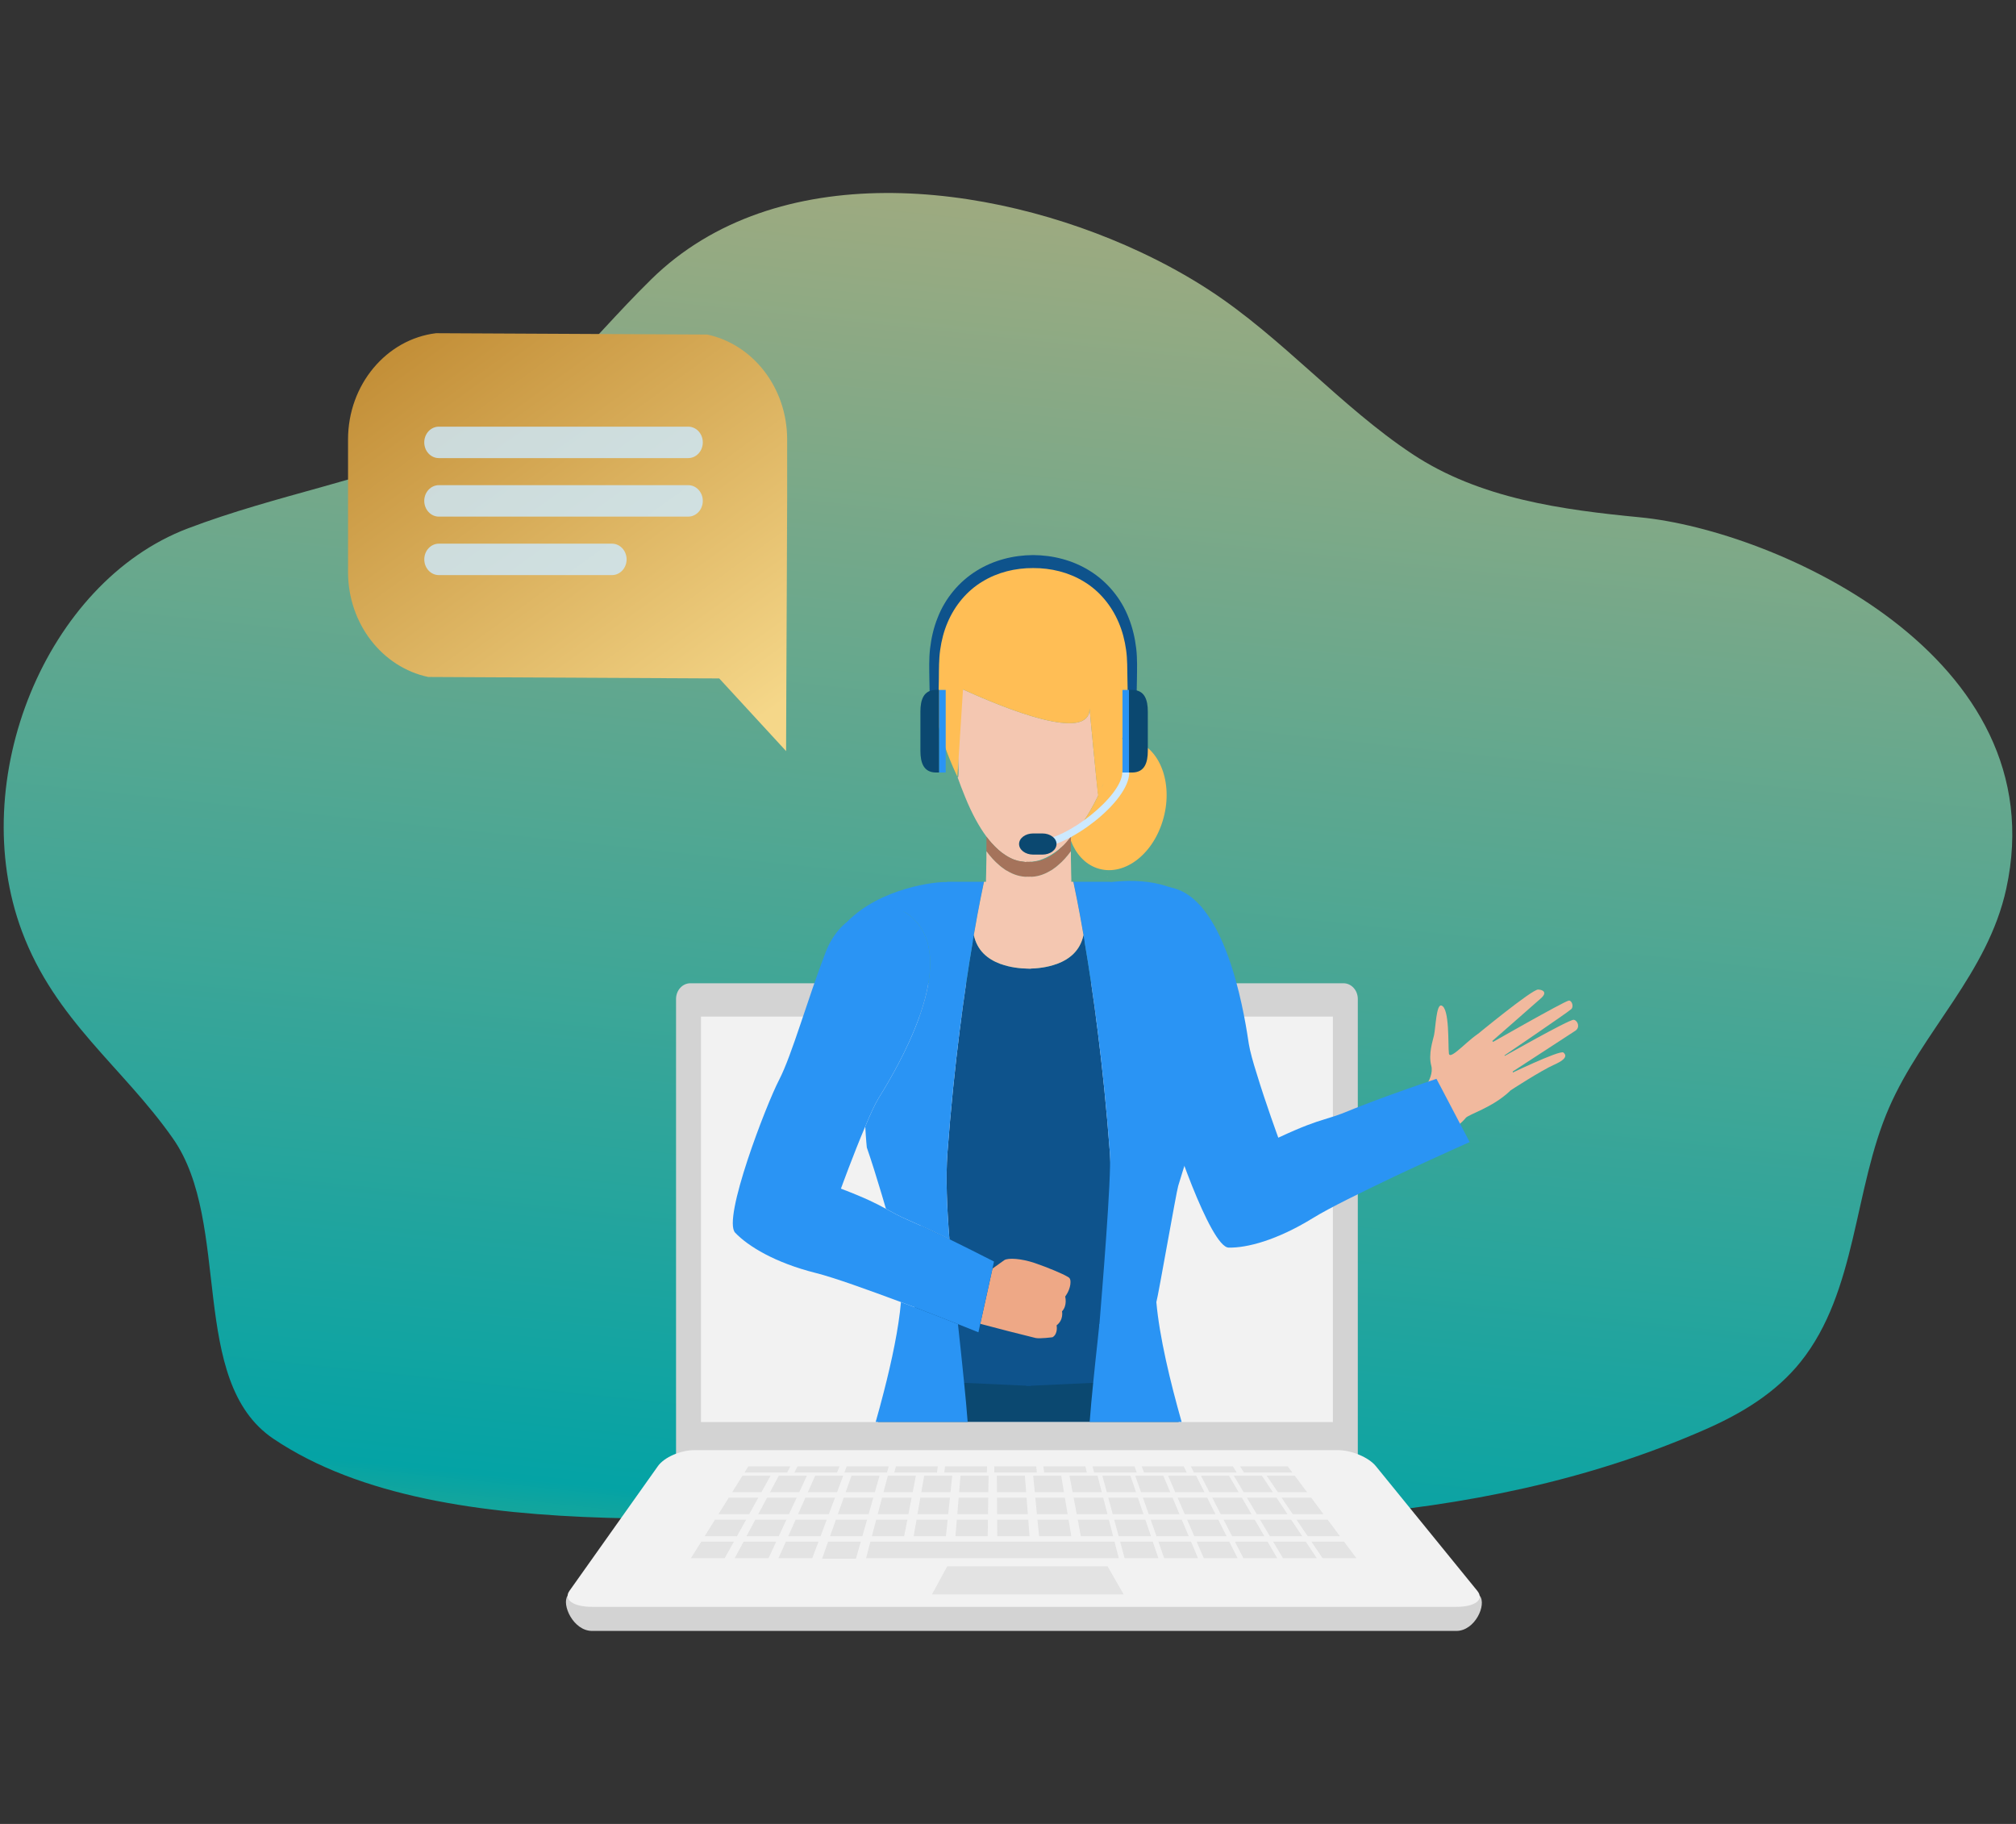 <svg width="273" height="247" viewBox="0 0 273 247" fill="none" xmlns="http://www.w3.org/2000/svg">
<rect x="0" y="0" width="273" height="247" fill="#333333" stroke="none"/>
<g clip-path="url(#clip0_162_1618)">
<path d="M154.413 34.123C157.742 35.681 160.861 37.407 163.688 39.246C173.574 45.673 181.526 55.03 191.24 61.476C200.413 67.562 211.615 69.042 222.111 70.059C240.408 71.833 278.568 88.841 271.678 120.365C269.171 131.837 260.331 139.629 255.805 150.017C250.991 161.069 251.496 174.852 243.831 184.432C240.458 188.645 235.803 191.427 231.024 193.534C199.219 207.555 163.503 206.903 129.778 205.358C103.16 204.138 60.407 210.585 37.026 194.842C25.419 187.025 31.455 165.658 23.422 154.182C16.673 144.538 7.487 138.204 2.975 126.133C-4.704 105.593 6.241 78.862 25.407 71.571C37.383 67.014 50.07 64.927 61.909 59.923C74.14 54.751 78.852 47.005 88.18 37.837C105.042 21.265 133.741 24.445 154.413 34.123Z" fill="url(#paint0_linear_162_1618)"/>
<path d="M183.87 197.556H91.547V135.287C91.547 134.11 92.415 133.156 93.486 133.156H181.931C183.002 133.156 183.87 134.11 183.87 135.287V197.556Z" fill="#D3D3D3"/>
<path d="M94.926 137.668H180.492V192.58H94.926V137.668Z" fill="#F2F2F2"/>
<path d="M76.864 216.093C76.015 217.29 77.637 220.864 80.18 220.864H197.21C199.752 220.864 201.353 217.29 200.38 216.093H76.864Z" fill="#D3D3D3"/>
<path d="M200.053 215.439C201.026 216.634 199.751 217.603 197.21 217.603H80.18C77.637 217.603 76.264 216.634 77.112 215.439L89.094 198.543C89.943 197.347 92.163 196.378 94.055 196.378H181.123C183.013 196.378 185.337 197.347 186.31 198.543C190.889 204.177 195.472 209.806 200.053 215.439Z" fill="#F2F2F2"/>
<g opacity="0.5">
<path d="M103.104 202.077H99.151C99.71 201.184 99.991 200.736 100.549 199.842H104.345L103.104 202.077ZM108.227 202.077H104.274C104.753 201.184 104.992 200.736 105.47 199.842H109.265L108.227 202.077ZM106.59 199.415H100.82L101.341 198.581H107.023L106.59 199.415ZM113.353 199.415L107.581 199.415L107.998 198.581H113.681C113.55 198.915 113.483 199.082 113.353 199.415ZM120.116 199.415H114.344L114.656 198.581H120.342L120.116 199.415ZM126.879 199.415H121.108L121.315 198.581H126.999C126.952 198.915 126.928 199.082 126.879 199.415ZM133.643 199.415H127.871L127.976 198.581H133.658L133.643 199.415ZM140.406 199.415H134.635V198.581H140.317C140.353 198.915 140.369 199.082 140.406 199.415ZM147.17 199.415H141.398L141.293 198.581H146.977C147.053 198.915 147.092 199.082 147.17 199.415ZM153.934 199.415H148.162L147.953 198.581H153.636C153.756 198.915 153.815 199.082 153.934 199.415ZM160.698 199.415H154.926C154.799 199.082 154.737 198.915 154.61 198.581H160.296L160.698 199.415ZM167.46 199.415H161.689C161.522 199.082 161.438 198.915 161.272 198.581H166.953C167.155 198.915 167.256 199.082 167.46 199.415ZM175.007 199.415H168.452L167.93 198.581H174.384C174.632 198.915 174.758 199.082 175.007 199.415ZM113.347 202.077H109.396C109.793 201.184 109.993 200.737 110.389 199.844L114.184 199.842C113.85 200.737 113.683 201.182 113.347 202.077ZM118.469 202.077H114.517C114.834 201.184 114.992 200.736 115.31 199.842L119.105 199.844L118.469 202.077ZM123.592 202.077H119.64C119.877 201.182 119.995 200.737 120.23 199.842H124.026C123.853 200.736 123.764 201.184 123.592 202.077ZM128.714 202.077H124.762C124.917 201.184 124.993 200.735 125.149 199.842H128.946C128.852 200.736 128.805 201.184 128.714 202.077ZM133.833 202.077H129.884L130.069 199.842H133.864C133.852 200.736 133.846 201.184 133.833 202.077ZM138.957 202.077H135.006L134.99 199.842H138.785C138.855 200.736 138.889 201.184 138.957 202.077ZM144.079 202.077H140.129L139.912 199.842H143.705C143.855 200.736 143.929 201.184 144.079 202.077ZM149.199 202.077H145.249C145.082 201.184 144.997 200.736 144.829 199.842H148.625C148.854 200.736 148.969 201.184 149.199 202.077ZM101.449 205.055H97.291L98.686 202.821H102.69L101.449 205.055ZM106.841 205.055H102.682C103.16 204.162 103.4 203.715 103.877 202.821H107.882C107.465 203.714 107.256 204.161 106.841 205.055ZM112.232 205.055H108.072C108.469 204.162 108.667 203.715 109.065 202.821H113.068C112.733 203.715 112.565 204.161 112.232 205.055ZM117.623 205.055H113.462C113.779 204.162 113.938 203.715 114.253 202.821H118.258C118.004 203.715 117.876 204.161 117.623 205.055ZM123.014 205.055H118.855C119.092 204.162 119.208 203.715 119.444 202.823C121.046 202.823 121.845 202.821 123.447 202.821C123.273 203.715 123.187 204.161 123.014 205.055ZM128.403 205.055H124.244L124.632 202.821H128.635C128.543 203.714 128.496 204.161 128.403 205.055ZM133.793 205.055H129.636L129.822 202.821H133.823L133.793 205.055ZM139.185 205.055H135.026L135.011 202.821H139.014C139.082 203.715 139.118 204.161 139.185 205.055ZM144.575 205.055H140.419C140.331 204.162 140.287 203.715 140.201 202.821H144.202L144.575 205.055ZM149.966 205.055H145.808C145.64 204.162 145.555 203.715 145.388 202.821H149.391L149.966 205.055ZM99.795 208.033H95.428C95.986 207.14 96.266 206.692 96.825 205.8L101.036 205.799C100.54 206.691 100.29 207.139 99.795 208.033ZM105.455 208.033H101.089L102.283 205.8H106.495C106.079 206.692 105.87 207.139 105.455 208.033ZM111.115 208.033H106.748L107.74 205.8H111.952L111.115 208.033ZM116.775 208.033H112.406L113.198 205.8H117.41L116.775 208.033ZM122.434 208.033H118.069C118.304 207.14 118.424 206.692 118.657 205.8H122.868C122.696 206.692 122.609 207.139 122.434 208.033ZM128.093 208.033H123.727C123.881 207.14 123.96 206.692 124.115 205.8H128.326L128.093 208.033ZM133.751 208.033H129.388L129.573 205.8H133.782C133.771 206.692 133.764 207.139 133.751 208.033ZM139.415 208.033H135.048C135.043 207.14 135.039 206.692 135.032 205.8H139.243C139.312 206.692 139.345 207.139 139.415 208.033ZM145.074 208.033H140.71C140.622 207.14 140.578 206.692 140.491 205.8H144.7C144.849 206.692 144.925 207.139 145.074 208.033ZM150.732 208.033H146.365C146.199 207.14 146.115 206.692 145.947 205.8H150.157L150.732 208.033ZM98.14 211.009H93.565C94.124 210.116 94.405 209.67 94.963 208.777H99.38C98.968 209.522 98.554 210.266 98.14 211.009ZM104.07 211.009H99.496L100.692 208.777H105.11C104.694 209.67 104.485 210.116 104.07 211.009ZM109.997 211.009H105.424C105.821 210.116 106.02 209.67 106.419 208.777H110.835C110.501 209.67 110.334 210.116 109.997 211.009ZM115.907 211.08H111.325C111.654 210.16 111.816 209.698 112.142 208.778H116.562C116.3 209.698 116.17 210.16 115.907 211.08ZM151.5 211.009H117.282C117.516 210.116 117.634 209.67 117.87 208.777H150.925L151.5 211.009ZM126.207 215.916H152.164L149.978 212.111H128.273L126.207 215.916ZM153.834 202.077H149.882C149.64 201.184 149.521 200.736 149.281 199.842H153.076C153.379 200.735 153.529 201.184 153.834 202.077ZM154.844 205.055H150.683C150.443 204.162 150.324 203.715 150.083 202.821H154.088C154.389 203.715 154.541 204.161 154.844 205.055ZM155.853 208.033H151.486C151.245 207.14 151.127 206.692 150.886 205.8H155.097C155.399 206.692 155.549 207.139 155.853 208.033ZM156.863 211.009H152.289L151.687 208.777H156.105L156.863 211.009ZM158.466 202.077H154.515C154.201 201.184 154.043 200.736 153.731 199.842H157.527C157.902 200.736 158.09 201.184 158.466 202.077ZM159.72 205.055H155.561C155.247 204.162 155.089 203.715 154.777 202.821H158.78C159.155 203.714 159.344 204.161 159.72 205.055ZM160.972 208.033H156.606L155.821 205.8H160.032C160.409 206.692 160.596 207.139 160.972 208.033ZM162.225 211.009H157.65C157.338 210.116 157.18 209.67 156.868 208.777H161.285C161.662 209.67 161.848 210.116 162.225 211.009ZM163.099 202.077H159.148L158.181 199.842H161.977C162.426 200.736 162.651 201.184 163.099 202.077ZM164.595 205.055H160.436L159.469 202.821H163.473C163.921 203.715 164.147 204.161 164.595 205.055ZM166.093 208.033H161.725C161.339 207.14 161.146 206.692 160.758 205.8H164.97L166.093 208.033ZM167.588 211.009H163.014C162.627 210.116 162.435 209.67 162.047 208.777H166.466L167.588 211.009ZM167.731 202.077H163.78L162.632 199.842H166.426C166.95 200.736 167.209 201.184 167.731 202.077ZM169.471 205.055H165.312L164.164 202.821H168.167C168.689 203.715 168.951 204.161 169.471 205.055ZM171.211 208.033H166.845C166.386 207.14 166.157 206.692 165.696 205.8H169.907C170.429 206.692 170.69 207.139 171.211 208.033ZM172.951 211.009H168.377C167.994 210.265 167.611 209.521 167.227 208.777H171.647C172.168 209.67 172.429 210.116 172.951 211.009ZM172.366 202.077H168.413C167.88 201.184 167.613 200.736 167.08 199.842H170.877C171.472 200.736 171.769 201.184 172.366 202.077ZM174.347 205.055H170.188C169.655 204.162 169.389 203.715 168.857 202.821H172.86C173.456 203.715 173.753 204.161 174.347 205.055ZM176.331 208.033H171.963C171.431 207.14 171.165 206.692 170.632 205.8H174.844C175.44 206.692 175.737 207.139 176.331 208.033ZM178.314 211.009H173.738L172.407 208.777H176.827L178.314 211.009ZM176.997 202.077H173.046C172.44 201.184 172.138 200.736 171.53 199.842H175.328C175.995 200.736 176.328 201.184 176.997 202.077ZM179.223 205.055H175.064C174.46 204.162 174.156 203.715 173.551 202.821H177.554L179.223 205.055ZM181.45 208.033H177.083C176.477 207.14 176.175 206.692 175.569 205.8H179.78C180.448 206.692 180.782 207.139 181.45 208.033ZM183.676 211.009H179.101L177.588 208.777H182.006C182.674 209.67 183.007 210.116 183.676 211.009Z" fill="#D3D3D3"/>
</g>
<path d="M159.618 192.566H118.879C119.17 191.29 119.437 190.272 119.67 189.563C119.792 189.199 119.959 188.855 120.167 188.54C120.888 187.437 122.124 186.499 123.717 185.705C125.617 184.757 128.023 184.012 130.66 183.421C133.462 182.802 136.519 182.355 139.495 182.032C139.697 182.013 139.896 181.99 140.097 181.971C143.407 181.638 146.588 181.455 149.154 181.366C152.696 181.234 155.084 181.262 155.084 181.262C155.084 181.262 155.276 181.591 155.611 182.248C156.397 183.806 157.969 187.221 159.618 192.566Z" fill="#0B4870"/>
<path d="M128.411 120.874C128.333 121.437 128.197 121.958 128.005 122.461L128.12 121.041C128.218 120.977 128.315 120.936 128.411 120.874Z" fill="#FFE3CA"/>
<path d="M149.99 118.765V118.784C149.951 118.765 149.912 118.744 149.894 118.744C149.933 118.744 149.951 118.765 149.99 118.765Z" fill="#EEBEA7"/>
<path d="M191.801 148.726C191.801 148.726 194.317 146.21 193.818 144.323C193.396 142.721 194.034 140.927 194.193 140.183C194.408 139.196 194.495 135.995 195.177 136.169C196.332 136.472 196.065 141.582 196.207 142.672C196.35 143.76 199.41 140.115 200.453 139.924C201.498 139.73 206.81 145.536 204.443 147.778C202.077 150.016 198.813 150.924 198.469 151.407C198.124 151.891 196.503 153.219 196.503 153.219L191.801 148.726Z" fill="#F1B99E"/>
<path d="M199.784 140.304C199.784 140.304 207.455 133.967 208.293 134.006C209.135 134.042 209.425 134.514 208.73 135.137C208.038 135.762 201.487 141.495 201.487 141.495C201.487 141.495 211.732 135.637 212.427 135.506C212.831 135.429 213.141 136.267 212.796 136.639C212.453 137.008 202.92 143.477 202.92 143.477C202.92 143.477 212.494 138.025 213.104 138.102C213.639 138.172 214.021 139.124 213.336 139.58C212.651 140.036 204.03 145.639 204.03 145.639C204.03 145.639 211.232 142.147 211.711 142.537C212.002 142.779 212.418 143.309 210.536 144.147C208.651 144.986 204.551 147.664 204.551 147.664L199.784 140.304Z" fill="#F1B99E"/>
<path d="M145.016 113.295V113.859C144.976 113.756 144.938 113.671 144.92 113.567C144.88 113.547 144.88 113.505 144.88 113.483C144.92 113.422 144.958 113.36 145.016 113.295Z" fill="#FFBE55"/>
<path d="M139.249 116.72C139.172 116.739 139.073 116.739 138.997 116.739V116.698C139.073 116.72 139.172 116.72 139.249 116.72ZM145.016 113.295V113.463C144.983 113.497 144.951 113.532 144.92 113.567C144.707 113.818 144.474 114.046 144.242 114.277C144.144 114.361 144.068 114.443 143.972 114.527C144.087 114.403 144.222 114.256 144.34 114.131C144.514 113.943 144.687 113.714 144.88 113.483C144.92 113.422 144.958 113.36 145.016 113.295Z" fill="#EEBEA7"/>
<path d="M149.449 106.096C148.385 108.642 147.087 110.939 145.616 112.755C145.424 113.005 145.209 113.255 145.017 113.464V113.296C144.958 113.36 144.92 113.422 144.88 113.483C144.688 113.714 144.515 113.944 144.34 114.132C144.222 114.257 144.087 114.404 143.972 114.528C143.931 114.549 143.894 114.592 143.856 114.633C143.797 114.695 143.739 114.758 143.68 114.779C143.528 114.923 143.366 115.055 143.196 115.175C142.984 115.342 142.791 115.487 142.579 115.613C142.528 115.65 142.477 115.685 142.424 115.718C142.229 115.842 142.037 115.947 141.864 116.03C141.69 116.13 141.508 116.214 141.32 116.281L141.302 116.302C141.147 116.344 141.03 116.406 140.894 116.448C140.855 116.469 140.818 116.49 140.778 116.49C140.644 116.531 140.508 116.572 140.371 116.595C140.334 116.595 140.314 116.615 140.276 116.615H140.216C140.121 116.637 140.005 116.657 139.908 116.678C139.811 116.698 139.695 116.698 139.599 116.698C139.503 116.72 139.404 116.72 139.326 116.72H139.308C139.289 116.739 139.27 116.739 139.25 116.72C139.173 116.72 139.075 116.72 138.998 116.698V116.74C138.883 116.74 138.766 116.72 138.632 116.698C138.495 116.678 138.341 116.657 138.204 116.637C138.127 116.615 138.051 116.615 137.952 116.595C137.876 116.572 137.798 116.572 137.721 116.531C137.315 116.427 136.929 116.26 136.522 116.03C136.394 115.962 136.271 115.886 136.153 115.802C135.515 115.405 134.895 114.842 134.256 114.131C134.026 113.882 133.812 113.589 133.58 113.296C132.593 111.96 131.607 110.187 130.696 107.933C130.325 107.032 129.976 106.12 129.651 105.198C130.134 106.221 129.291 96.681 129.485 97.016C126.854 91.589 129.477 96.055 130.408 93.364C136.232 96.014 147.552 100.586 147.552 95.952C147.552 95.952 147.803 98.769 148.095 101.691C148.326 104.091 148.578 106.577 148.695 107.515C148.695 107.515 149.003 106.993 149.449 106.096Z" fill="#F4C7B1"/>
<path d="M139.249 116.72C139.172 116.739 139.073 116.739 138.997 116.739V116.698C139.073 116.72 139.172 116.72 139.249 116.72ZM145.016 113.295V113.463C144.983 113.497 144.951 113.532 144.92 113.567C144.707 113.818 144.474 114.046 144.242 114.277C144.144 114.361 144.068 114.443 143.972 114.527C144.087 114.403 144.222 114.256 144.34 114.131C144.514 113.943 144.687 113.714 144.88 113.483C144.92 113.422 144.958 113.36 145.016 113.295Z" fill="#EEBEA7"/>
<path d="M129.649 105.198C128.1 101.9 125.604 95.598 126.049 89.627V89.606C125.354 84.66 131.062 75.747 139.772 76.206C148.48 75.747 154.19 84.66 153.493 89.606V89.627C153.762 93.238 152.95 96.953 151.944 100.064C152.583 100.041 153.2 100.125 153.82 100.355C157.285 101.587 158.91 106.45 157.44 111.188C155.989 115.947 151.982 118.784 148.518 117.554C146.911 116.99 145.692 115.634 145.015 113.859V113.463C145.208 113.254 145.423 113.004 145.614 112.754C147.086 110.938 148.383 108.642 149.447 106.095C149.001 106.992 148.73 108.095 148.73 108.095C148.613 107.158 148.324 104.091 148.092 101.69C147.8 98.769 147.549 95.951 147.549 95.951C147.549 100.586 136.229 96.013 130.406 93.363L129.649 105.198Z" fill="#FFBE55"/>
<path d="M145.016 113.295V113.859C145.016 114.256 144.998 114.736 145.016 115.278C144.454 116.029 143.894 116.657 143.313 117.136C143.118 117.303 142.925 117.45 142.733 117.595C142.586 117.714 142.431 117.819 142.268 117.908H142.249C141.359 118.45 140.468 118.722 139.598 118.743H139.152C139.094 118.743 139.037 118.743 138.997 118.722V116.697C139.073 116.719 139.172 116.719 139.249 116.719C139.269 116.738 139.288 116.738 139.307 116.719H139.325C139.424 116.738 139.501 116.738 139.598 116.738C139.714 116.738 139.849 116.719 139.965 116.697C140.1 116.677 140.256 116.656 140.392 116.635C140.468 116.613 140.545 116.613 140.643 116.593C140.721 116.571 140.798 116.571 140.876 116.53C141.282 116.425 141.668 116.258 142.073 116.028C142.191 115.967 142.327 115.884 142.442 115.801C142.867 115.55 143.273 115.215 143.68 114.777C143.739 114.756 143.797 114.693 143.856 114.631C143.894 114.59 143.931 114.547 143.972 114.526C144.087 114.402 144.222 114.255 144.34 114.13C144.514 113.942 144.687 113.713 144.88 113.481C144.92 113.422 144.958 113.36 145.016 113.295Z" fill="#A5735B"/>
<path d="M138.999 131.183V187.684L148.038 187.268L155.47 186.913L154.714 177.041L153.882 165.998C152.591 166.588 151.307 167.194 150.029 167.815C150.378 163.453 150.532 159.445 150.301 156.168C149.391 143.978 147.979 134.043 146.875 127.552V127.531C146.99 126.279 146.835 124.88 146.566 123.586C146.526 123.32 146.474 123.055 146.411 122.793C146.333 122.5 146.277 122.23 146.199 121.958L146.023 121.333C145.985 121.187 145.926 121.041 145.889 120.915C145.747 120.404 145.579 119.902 145.384 119.412H145.347C145.502 120.164 146.044 122.669 146.72 126.613V126.634C146.277 128.721 144.863 129.89 143.12 130.538C143.102 130.538 143.064 130.558 143.043 130.558C141.845 130.997 140.49 131.163 139.194 131.184C139.136 131.183 139.058 131.205 138.999 131.183Z" fill="#0E538C"/>
<path d="M159.647 148.76C160.112 149.53 160.769 150.95 161.427 152.557C161.332 154.331 161.215 155.395 161.215 155.395C161.215 155.395 160.499 157.419 159.551 160.593C159.298 161.385 156.862 175.412 156.591 176.331C156.532 176.498 156.492 176.685 156.436 176.852C155.546 177.331 155.744 176.496 154.195 177.166C153.733 177.373 153.228 177.582 152.705 177.832C152.628 177.876 152.532 177.916 152.394 177.978C152.24 178.041 152.085 178.104 151.93 178.187C150.901 178.665 149.876 179.152 148.855 179.649C149.202 175.286 150.532 159.445 150.299 156.168C149.39 143.978 147.979 134.043 146.875 127.552V127.531C146.816 127.218 146.779 126.927 146.72 126.634V126.612C146.043 122.669 145.501 120.164 145.346 119.412H150.359V119.455C151.751 119.35 158.326 118.352 162.816 122.964C160.338 121.816 157.055 122.855 155.953 123.587C155.507 123.862 155.097 124.199 154.731 124.588C154.17 125.153 153.711 125.826 153.378 126.571C150.166 133.731 158.292 146.545 159.647 148.76Z" fill="#2A94F4"/>
<path d="M160.013 192.566H147.558C147.688 190.854 147.853 189.079 148.036 187.269C148.223 185.326 148.445 183.352 148.658 181.366C148.728 180.681 148.802 180 148.871 179.316C148.871 179.316 148.876 179.316 148.881 179.312C150.393 178.715 152.382 175.942 154.563 175.013C154.614 174.994 154.662 174.971 154.714 174.952C155.336 174.722 155.954 176.58 156.59 176.331C156.998 180.995 158.456 187.081 160.013 192.566Z" fill="#2A94F4"/>
<path d="M138.999 118.723V131.183C139.058 131.205 139.136 131.183 139.194 131.183C140.49 131.163 141.845 130.997 143.043 130.557C143.065 130.557 143.102 130.538 143.121 130.538C144.863 129.89 146.277 128.721 146.721 126.634V126.612C146.044 122.669 145.503 120.165 145.348 119.412H145.076V119.016C145.076 118.766 145.056 118.536 145.056 118.306C145.037 117.554 145.037 116.845 145.018 116.156V115.28C144.458 116.031 143.896 116.658 143.316 117.137C143.136 117.31 142.942 117.464 142.736 117.597C142.59 117.715 142.434 117.819 142.271 117.909H142.253C141.303 118.494 140.374 118.744 139.446 118.744C139.29 118.744 139.136 118.744 138.999 118.723Z" fill="#F4C7B1"/>
<path d="M194.521 146.095L194.969 146.954L194.983 146.971L198.48 153.638L199.02 154.664C199.02 154.664 197.96 155.124 196.293 155.885C194.775 156.577 192.76 157.486 190.576 158.505C189.971 158.797 189.362 159.083 188.752 159.362C184.505 161.394 180.034 163.563 177.796 164.951C172.912 167.959 168.848 169.01 166.373 168.954C163.91 168.884 158.509 153.162 157.665 149.39C156.81 145.634 153.65 138.714 151.386 132.125C150.428 129.325 150.704 126.855 151.525 124.893C152.616 122.234 154.673 120.516 155.944 120.241C156.444 120.118 156.958 120.063 157.471 120.08C158.263 120.084 159.01 120.247 159.711 120.54C166.584 123.428 168.712 138.785 169.115 141.4C169.263 142.308 169.676 143.83 170.208 145.491C171.387 149.378 173.103 154.069 173.103 154.069C176.554 152.465 177.979 152.006 179.294 151.6C180.249 151.299 181.149 151.054 182.706 150.408C183.175 150.221 183.677 150.002 184.217 149.803C185.535 149.288 186.858 148.79 188.187 148.309C191.472 147.125 194.521 146.095 194.521 146.095Z" fill="#2A94F4"/>
<path d="M139.598 116.699V118.723C139.54 118.744 139.502 118.744 139.444 118.744H138.997C138.125 118.723 137.234 118.452 136.344 117.909H136.326C136.163 117.819 136.008 117.715 135.861 117.597C135.663 117.45 135.47 117.297 135.281 117.137C134.701 116.658 134.139 116.03 133.578 115.28C133.597 114.466 133.578 113.777 133.578 113.297C133.81 113.59 134.024 113.883 134.254 114.132C134.894 114.843 135.514 115.407 136.152 115.803C136.268 115.887 136.404 115.97 136.52 116.031C136.928 116.261 137.314 116.428 137.719 116.533C137.796 116.574 137.874 116.574 137.951 116.596C138.05 116.616 138.125 116.616 138.203 116.638C138.339 116.659 138.494 116.68 138.63 116.7C138.764 116.721 138.882 116.741 138.997 116.741C139.073 116.741 139.172 116.741 139.249 116.721C139.268 116.741 139.288 116.741 139.306 116.721H139.325C139.403 116.72 139.502 116.72 139.598 116.699Z" fill="#A5735B"/>
<path d="M139.598 131.183V187.684L130.56 187.268L123.128 186.913L123.883 177.041L124.715 165.998C125.915 166.542 127.27 167.188 128.567 167.815C128.218 163.453 128.065 159.445 128.296 156.168C129.205 143.978 130.617 134.043 131.72 127.552V127.531C131.606 126.279 131.761 124.88 132.031 123.586C132.069 123.313 132.128 123.044 132.187 122.793C132.264 122.5 132.32 122.23 132.398 121.958L132.573 121.333C132.611 121.187 132.67 121.041 132.708 120.915C132.851 120.404 133.019 119.903 133.212 119.412H133.25C133.095 120.164 132.552 122.669 131.876 126.613V126.634C132.32 128.721 133.734 129.89 135.477 130.538C135.496 130.538 135.534 130.558 135.555 130.558C136.752 130.997 138.109 131.163 139.403 131.184C139.461 131.183 139.54 131.205 139.598 131.183Z" fill="#0E538C"/>
<path d="M133.249 119.411C133.095 120.163 132.552 122.668 131.876 126.612V126.633C131.818 126.926 131.779 127.218 131.721 127.53V127.552C130.617 134.043 129.206 143.977 128.297 156.167C128.065 159.444 128.218 163.452 128.568 167.815C127.29 167.194 126.005 166.588 124.715 165.997C124.193 165.747 123.689 165.539 123.226 165.331C121.676 164.663 120.863 164.182 119.974 163.702C119.917 163.535 119.877 163.348 119.819 163.181C119.548 162.262 119.297 161.385 119.045 160.594C118.096 157.42 117.381 155.395 117.381 155.395C117.381 155.395 117.266 154.332 117.169 152.558C117.826 150.95 118.485 149.53 118.95 148.76C120.303 146.546 128.431 133.731 125.218 126.572C124.884 125.826 124.426 125.154 123.864 124.589C123.499 124.2 123.089 123.863 122.644 123.587C121.543 122.856 117.202 123.683 114.726 124.832C119.216 120.217 126.845 119.35 128.239 119.455V119.412H133.249V119.411ZM131.038 192.565H118.582C118.956 191.248 119.326 189.896 119.67 188.539C120.779 184.241 121.697 179.877 122.006 176.331C122.641 176.58 123.264 176.81 123.885 177.039C126.13 177.893 128.18 178.71 129.724 179.316C129.863 180.685 130.015 182.059 130.164 183.421C130.299 184.715 130.437 186.001 130.559 187.268C130.743 189.079 130.907 190.853 131.038 192.565Z" fill="#2A94F4"/>
<path d="M139.598 118.723V131.183C139.54 131.205 139.461 131.183 139.402 131.183C138.108 131.163 136.751 130.997 135.554 130.557C135.533 130.557 135.495 130.538 135.476 130.538C133.733 129.89 132.319 128.721 131.875 126.634V126.612C132.551 122.669 133.095 120.165 133.249 119.412H133.52V119.016C133.52 118.766 133.54 118.536 133.54 118.306C133.559 117.554 133.559 116.845 133.578 116.156V115.28C134.139 116.031 134.701 116.658 135.281 117.137C135.476 117.326 135.669 117.471 135.86 117.597C136.016 117.722 136.171 117.824 136.325 117.909H136.344C137.293 118.494 138.225 118.744 139.151 118.744C139.307 118.744 139.461 118.744 139.598 118.723Z" fill="#F4C7B1"/>
<path d="M144.938 173.972C144.803 174.89 144.242 175.579 144.242 175.579C144.242 175.579 144.57 176.788 143.816 177.582C143.816 177.582 144.068 178.729 143.081 179.481C143.081 179.481 143.313 180.608 142.538 181.089C142.538 181.089 140.854 181.319 140.237 181.194C137.735 180.58 135.238 179.94 132.747 179.273L134.392 171.821V171.801C135.108 171.279 135.784 170.798 135.998 170.652C136.521 170.317 138.302 170.423 140.138 171.048C141.921 171.654 143.914 172.51 144.474 172.844C144.765 173.011 145.053 173.075 144.938 173.972Z" fill="#EEA886"/>
<path d="M134.605 170.84L134.391 171.801V171.821L132.746 179.273L132.495 180.422C132.495 180.422 131.429 179.984 129.725 179.315C128.177 178.709 126.128 177.896 123.883 177.041C123.263 176.81 122.642 176.58 122.006 176.331C117.612 174.702 112.967 173.011 110.451 172.385C104.974 171.007 101.334 168.795 99.554 166.938C97.794 165.081 103.754 149.594 105.517 146.212C107.258 142.83 109.308 135.442 111.806 128.951C112.87 126.195 114.63 124.589 116.469 123.754C118.948 122.606 121.541 122.856 122.642 123.587C123.087 123.862 123.497 124.199 123.862 124.588C124.424 125.153 124.883 125.825 125.216 126.571C128.429 133.731 120.301 146.545 118.948 148.76C118.483 149.53 117.825 150.95 117.167 152.557C115.58 156.271 113.877 160.968 113.877 160.968C117.418 162.326 118.753 163.034 119.972 163.701C120.861 164.182 121.674 164.662 123.224 165.331C123.687 165.539 124.192 165.746 124.713 165.997C125.913 166.541 127.268 167.187 128.566 167.814C130.586 168.806 132.599 169.814 134.605 170.84Z" fill="#2A94F4"/>
<path d="M152.84 100.175L152.674 91.996C152.649 90.632 152.674 89.28 152.493 88.014C152.315 86.731 151.991 85.474 151.491 84.311C150.507 81.979 148.857 80.01 146.784 78.762C144.714 77.494 142.306 76.918 139.904 76.928C137.503 76.918 135.089 77.494 133.027 78.762C130.95 80.01 129.3 81.979 128.313 84.311C127.816 85.474 127.493 86.731 127.315 88.014C127.134 89.293 127.152 90.614 127.136 91.996L126.966 100.175H126.015L125.853 91.996C125.838 90.655 125.78 89.243 125.948 87.817C126.113 86.404 126.435 84.995 126.966 83.669C127.996 80.996 129.919 78.729 132.245 77.296C134.575 75.841 137.265 75.185 139.904 75.17C142.545 75.185 145.232 75.841 147.562 77.296C149.89 78.729 151.81 80.996 152.838 83.669C153.369 84.995 153.694 86.404 153.863 87.817C154.028 89.254 153.973 90.642 153.959 91.996L153.794 100.175H152.84Z" fill="#0E538C"/>
<path d="M126.775 104.616C125.068 104.616 124.638 103.296 124.638 101.667V96.379C124.638 94.751 125.068 93.428 126.775 93.428H127.183V104.616H126.775Z" fill="#0B4870"/>
<path d="M127.183 93.429H128.064V104.616H127.183V93.429Z" fill="#2A94F4"/>
<path d="M153.292 104.616C155 104.616 155.434 103.296 155.434 101.667V96.379C155.434 94.751 155 93.428 153.292 93.428H152.884V104.616H153.292Z" fill="#0B4870"/>
<path d="M152.002 93.429H152.884V104.616H152.002V93.429Z" fill="#2A94F4"/>
<path d="M140.536 114.811V113.785C144.473 113.785 151.969 107.752 151.969 104.616H152.919C152.919 108.585 144.626 114.811 140.536 114.811Z" fill="#CCE9FF"/>
<path d="M141.169 115.731H139.901C138.85 115.731 137.999 115.091 137.999 114.297C137.999 113.507 138.85 112.868 139.901 112.868H141.169C142.219 112.868 143.071 113.507 143.071 114.297C143.07 115.091 142.219 115.731 141.169 115.731Z" fill="#0B4870"/>
<path d="M106.593 59.518V67.622L106.548 78.624L106.487 91.911L106.449 101.714L97.394 91.874L94.631 91.863L57.991 91.678C51.801 90.376 47.13 84.501 47.13 77.456V59.518C47.13 52.077 52.347 45.932 59.048 45.123L95.774 45.305C101.94 46.617 106.593 52.481 106.593 59.518Z" fill="url(#paint1_linear_162_1618)"/>
<path opacity="0.8" d="M95.171 59.907C95.171 60.187 95.12 60.464 95.021 60.722C94.922 60.98 94.777 61.215 94.594 61.413C94.411 61.61 94.193 61.767 93.954 61.874C93.715 61.981 93.458 62.037 93.199 62.037H59.425C59.166 62.037 58.909 61.982 58.669 61.875C58.43 61.768 58.212 61.611 58.029 61.413C57.846 61.215 57.7 60.981 57.601 60.722C57.502 60.464 57.451 60.187 57.451 59.907C57.451 59.628 57.502 59.351 57.601 59.093C57.701 58.835 57.846 58.6 58.029 58.402C58.212 58.205 58.43 58.048 58.67 57.941C58.909 57.834 59.166 57.779 59.425 57.779H93.199C94.287 57.779 95.171 58.731 95.171 59.907ZM95.171 67.832C95.17 68.397 94.963 68.938 94.593 69.337C94.223 69.736 93.722 69.961 93.199 69.963H59.425C58.901 69.962 58.4 69.737 58.03 69.337C57.66 68.938 57.452 68.397 57.451 67.832C57.451 67.553 57.502 67.276 57.601 67.017C57.7 66.759 57.846 66.524 58.029 66.327C58.212 66.129 58.43 65.972 58.669 65.865C58.909 65.758 59.166 65.703 59.425 65.703H93.199C93.458 65.703 93.715 65.758 93.954 65.865C94.193 65.972 94.411 66.129 94.594 66.327C94.777 66.525 94.922 66.76 95.021 67.018C95.12 67.276 95.171 67.553 95.171 67.832ZM84.853 75.757C84.853 76.924 83.966 77.881 82.876 77.881H59.423C58.901 77.88 58.4 77.656 58.032 77.258C57.663 76.86 57.456 76.32 57.456 75.757C57.456 75.168 57.67 74.639 58.029 74.253C58.212 74.054 58.428 73.896 58.668 73.788C58.907 73.68 59.163 73.624 59.423 73.624H82.876C83.4 73.624 83.903 73.849 84.273 74.249C84.644 74.649 84.852 75.191 84.853 75.757Z" fill="#CCE9FF"/>
</g>
<defs>
<linearGradient id="paint0_linear_162_1618" x1="151.021" y1="10.029" x2="115.698" y2="343.088" gradientUnits="userSpaceOnUse">
<stop stop-color="#34555A"/>
<stop offset="0" stop-color="#F5DD9D"/>
<stop offset="0" stop-color="#AEAB7C"/>
<stop offset="0.59" stop-color="#04A3A5"/>
<stop offset="0.794" stop-color="#F9C621"/>
<stop offset="1" stop-color="#CCD59E"/>
</linearGradient>
<linearGradient id="paint1_linear_162_1618" x1="47.13" y1="45.123" x2="91.291" y2="105.907" gradientUnits="userSpaceOnUse">
<stop stop-color="#F9DBCE"/>
<stop stop-color="#BF8931"/>
<stop offset="1" stop-color="#F5D789"/>
</linearGradient>
<clipPath id="clip0_162_1618">
<rect width="272" height="247" fill="white" transform="translate(0.5)"/>
</clipPath>
</defs>
</svg>

